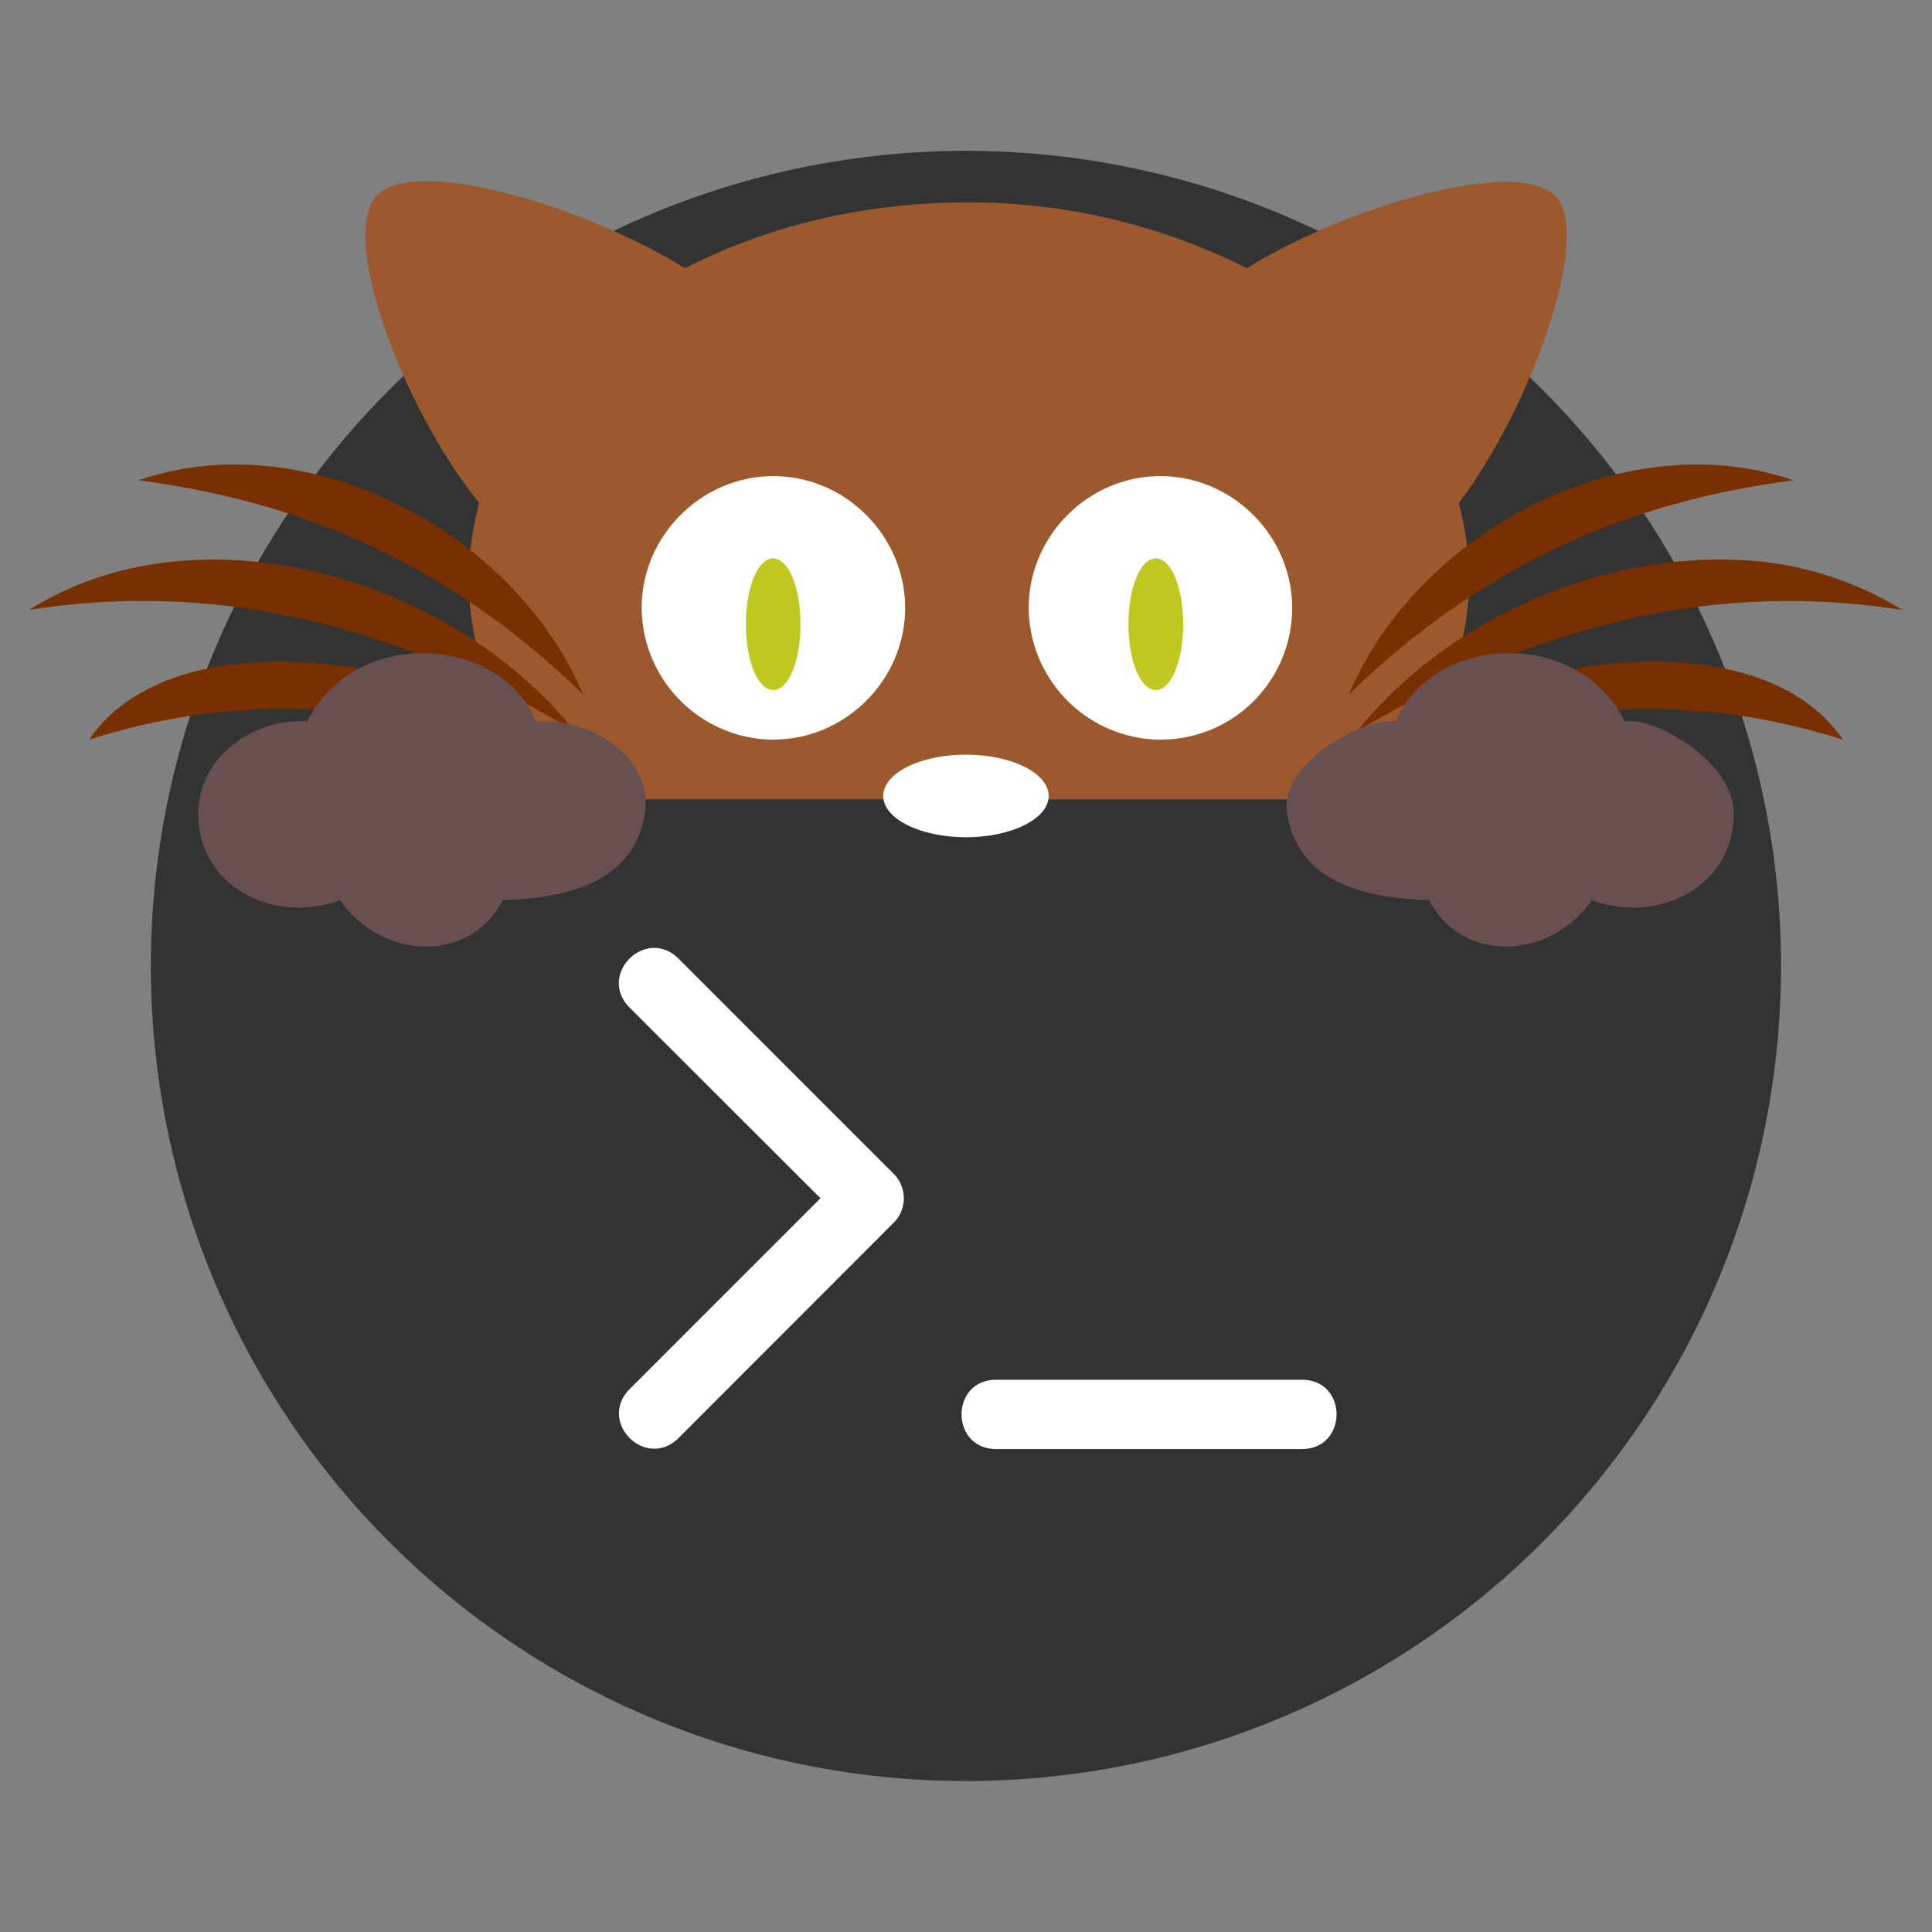 <svg width="64" height="64" viewBox="0 0 16.933 16.933" xmlns="http://www.w3.org/2000/svg"><rect x="0" y="0" width="16.933" height="16.933" fill="#808080" stroke="none"/><circle cx="8.466" cy="8.466" r="7.144" fill="#333" style="paint-order:stroke fill markers"/><g fill-rule="evenodd" stroke-width="0"><g stroke-linecap="round" stroke-linejoin="round"><rect x="4.876" y="3.969" width="7.181" height="2.646" ry="0" fill="#fff"/><path d="M6.777 6.048c.133 0 .239-.252.239-.577s-.106-.577-.24-.577-.239.252-.239.577.107.577.24.577z" clip-rule="evenodd" fill="#c0c81f"/><path d="M13.634 1.72c-.325-.343-1.804.072-2.706.631a5.407 5.407 0 0 0-2.454-.577c-.92 0-1.768.216-2.471.577-.902-.56-2.4-.992-2.706-.631-.325.36.234 1.858.902 2.688-.054.216-.09.433-.09.667 0 .722.306 1.39.83 1.93h2.976c-.09-.18.036-.288.577-.288.542.018.65.108.578.289h2.976c.524-.542.83-1.227.83-1.93 0-.235-.036-.452-.09-.668.631-.83 1.173-2.346.848-2.688zM6.778 6.483a1.163 1.163 0 0 1-1.154-1.155c0-.632.523-1.155 1.155-1.155.63 0 1.154.523 1.154 1.155 0 .631-.523 1.154-1.154 1.154zm3.392 0a1.163 1.163 0 0 1-1.154-1.155c0-.632.523-1.155 1.154-1.155.632 0 1.155.523 1.155 1.155 0 .631-.505 1.154-1.155 1.154z" clip-rule="evenodd" fill="#9b592d"/></g><g clip-rule="evenodd"><path d="M2.064 4.071c-.29 0-.576.044-.85.139 1.533.198 2.778.793 3.897 1.876-.499-1.173-1.795-2.012-3.047-2.015zm12.805 0c-1.252.003-2.548.842-3.047 2.015 1.119-1.082 2.363-1.678 3.897-1.876a2.581 2.581 0 0 0-.85-.139zm-13.065.834c-.55.01-1.084.148-1.547.44 1.732-.27 3.302.181 4.781 1.065-.744-.93-2.025-1.528-3.234-1.505zm13.324 0c-1.209-.023-2.49.575-3.235 1.505 1.48-.884 3.05-1.335 4.781-1.064a2.967 2.967 0 0 0-1.546-.441zm-12.625.894c-.73-.012-1.39.194-1.722.684 1.534-.487 2.868-.271 4.348.306-.63-.598-1.686-.974-2.626-.99zm11.927 0c-.94.016-1.997.392-2.626.99 1.48-.577 2.814-.793 4.348-.306-.332-.49-.991-.696-1.722-.684z" fill="#793000"/><path d="M3.704 5.725c-.451 0-.83.234-1.01.595h-.055c-.487 0-.902.361-.902.812 0 .631.65.974 1.245.758.36.523 1.137.559 1.425 0 .433-.018 1.137-.09 1.245-.758.072-.451-.397-.812-.902-.812h-.054c-.144-.36-.541-.595-.992-.595zm9.525 0c.451 0 .83.234 1.01.595h.055c.252 0 .902.361.902.812 0 .631-.65.974-1.245.758-.36.523-1.137.559-1.425 0-.433-.018-1.137-.09-1.245-.758-.072-.451.65-.812.902-.812h.054c.144-.36.541-.595.992-.595z" fill="#695050"/><path d="M10.13 6.048c.133 0 .24-.252.24-.577s-.107-.577-.24-.577-.24.252-.24.577.107.577.24.577z" fill="#c0c81f"/></g></g><path d="M8.732 12.093h2.679c.404 0 .404.606 0 .607H8.73c-.403-.001-.403-.606 0-.607zM5.51 8.823c-.266-.286.143-.695.429-.429l1.894 1.894a.303.303 0 0 1 0 .428L5.94 12.611c-.286.266-.695-.143-.429-.429l1.68-1.68z" fill="#fff"/><ellipse cx="8.466" cy="6.976" rx=".725" ry=".362" fill="#fff" style="paint-order:stroke fill markers"/></svg>